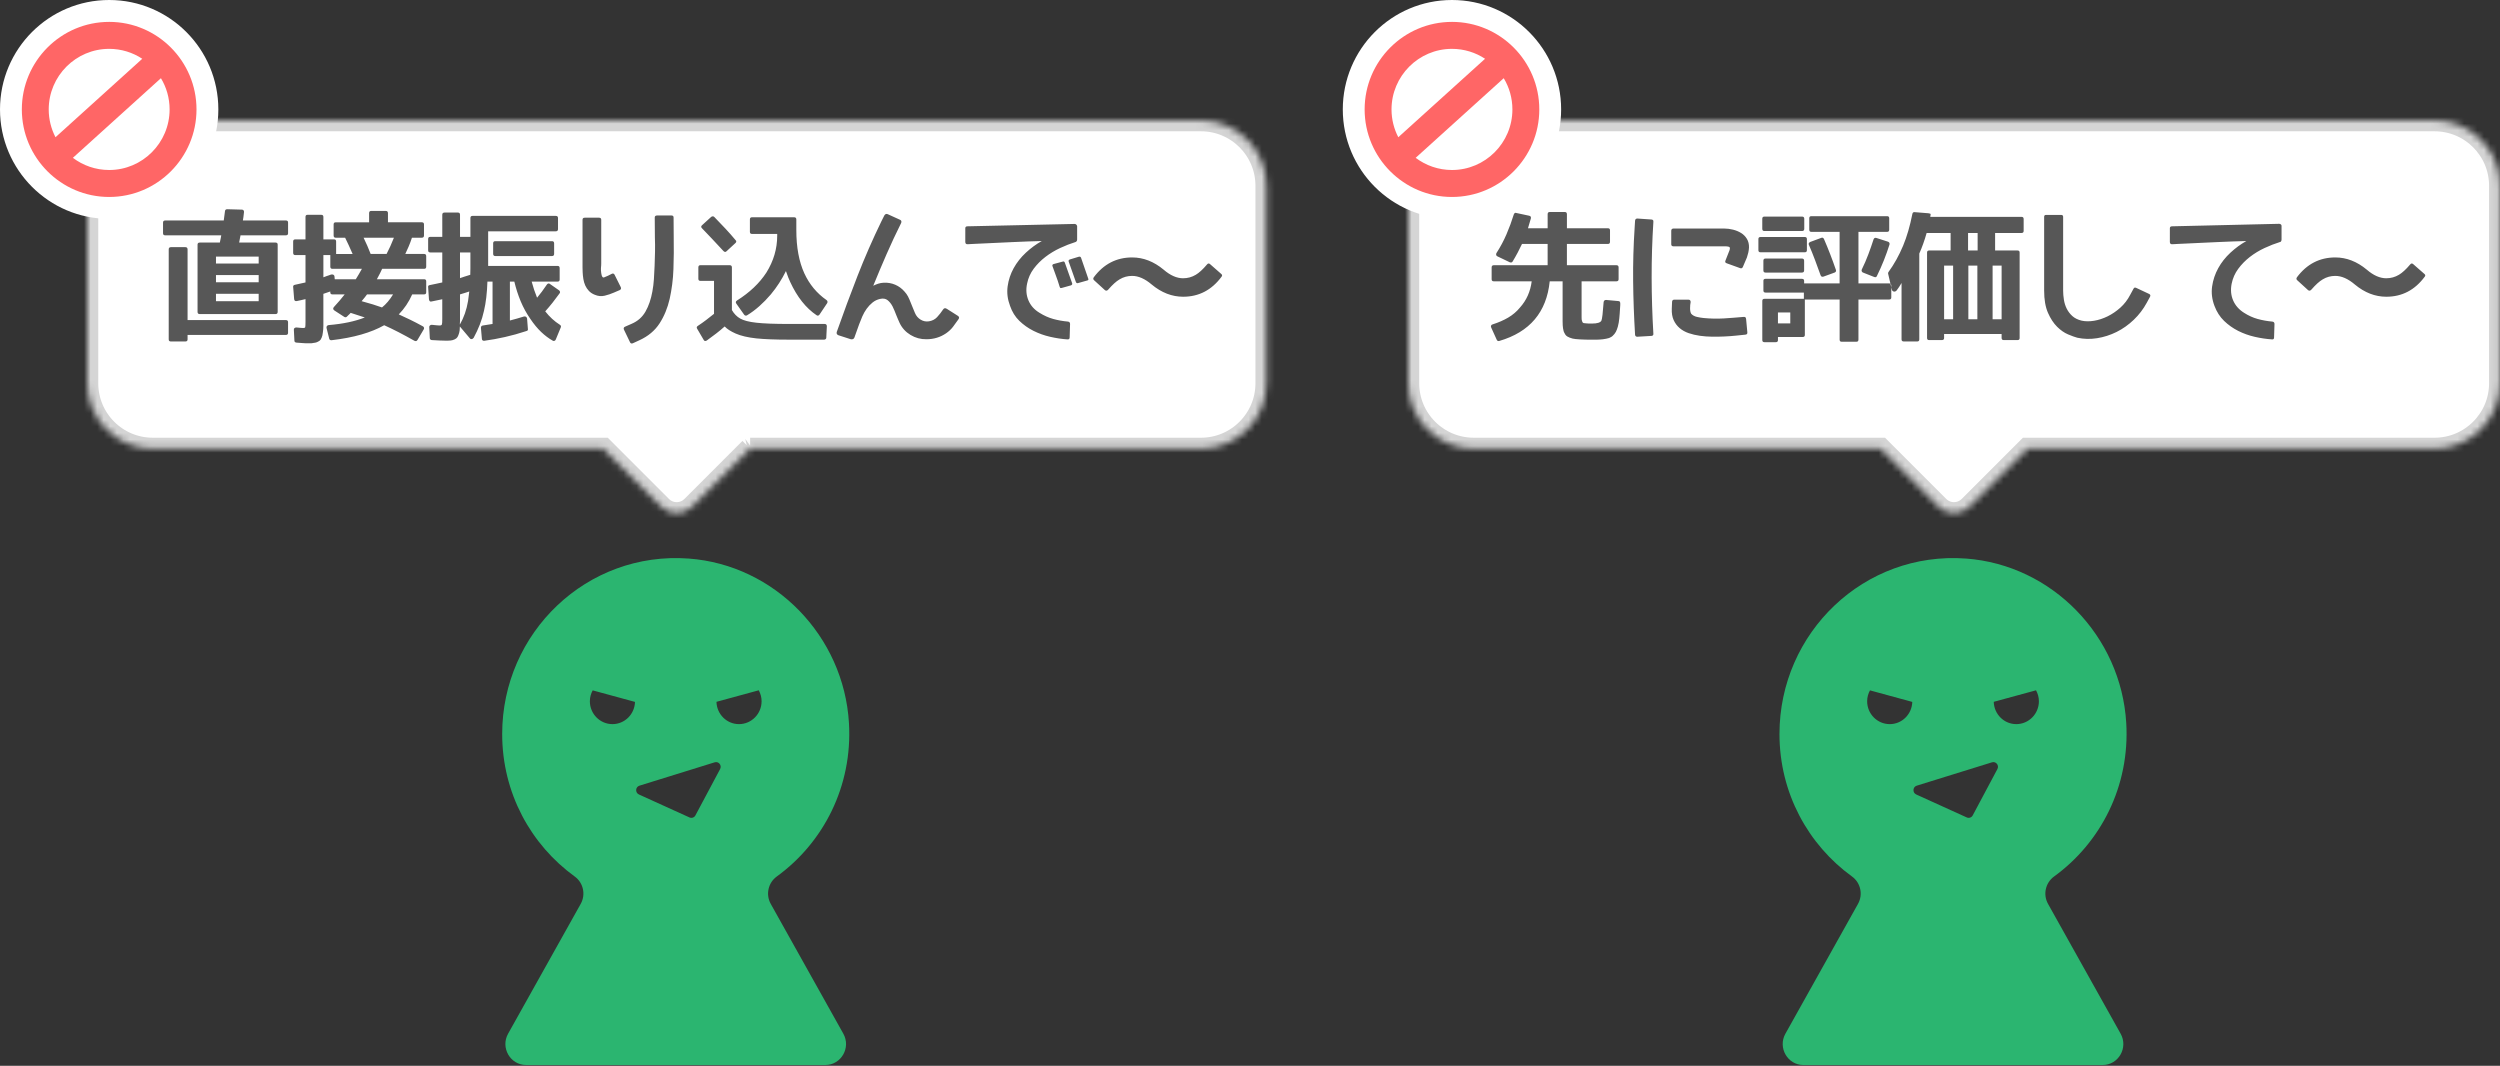 <svg width="380" height="162" viewBox="0 0 380 162" xmlns="http://www.w3.org/2000/svg" xmlns:xlink="http://www.w3.org/1999/xlink"><rect x="0" y="0" width="380" height="162" fill="#333333" stroke="none"/><title>img</title><defs><path d="M100.748 49.898l-8.82 8.82c-1.295 1.295-3.393 1.298-4.687.005l-8.823-8.825H9.955C4.457 49.898 0 45.448 0 39.95V9.948C0 4.454 4.452 0 9.955 0H169.26c5.497 0 9.954 4.45 9.954 9.948V39.95c0 5.494-4.452 9.948-9.955 9.948h-68.512z" id="a"/><mask id="c" x="0" y="0" width="179.214" height="59.714" fill="#fff"><use xlink:href="#a"/></mask><path d="M94.11 49.898l-8.82 8.82c-1.295 1.295-3.393 1.298-4.686.005l-8.825-8.825H9.96c-5.5 0-9.96-4.45-9.96-9.948V9.948C0 4.454 4.46 0 9.96 0h146.02c5.5 0 9.96 4.45 9.96 9.948V39.95c0 5.494-4.46 9.948-9.96 9.948H94.11z" id="b"/><mask id="d" x="0" y="0" width="165.939" height="59.714" fill="#fff"><use xlink:href="#b"/></mask></defs><g fill="none" fill-rule="evenodd"><g transform="translate(13.275 18.296)"><use stroke="#D5D5D5" mask="url(#c)" stroke-width="3.319" fill="#FFF" xlink:href="#a"/><path d="M19.554 24.613h6.49v-1.098h-6.49v1.098zm6.49-2.85v-1.057h-6.49v1.056h6.49zm-14.537-6.23c0-.21.112-.317.337-.317h8.89c.084-.577.147-1.056.19-1.436.028-.183.14-.274.337-.274l2.234.063c.112 0 .196.038.252.115.057.078.078.166.064.264-.028.28-.056.524-.085.728-.028.204-.056.383-.084.538h6.532c.224 0 .337.106.337.317v1.626c0 .21-.114.316-.338.316h-6.89c-.055.253-.097.468-.125.644-.028.176-.057.327-.085.454h5.52c.224 0 .337.105.337.316v10.22c0 .226-.114.338-.338.338H17.09c-.225 0-.338-.112-.338-.338V18.89c0-.21.113-.316.337-.316h3.054c.014-.07.028-.148.042-.233.014-.083.035-.182.063-.294.028-.113.05-.218.063-.317.014-.1.028-.184.042-.254h-8.51c-.226 0-.338-.106-.338-.317v-1.627zm14.536 10.832h-6.49v1.12h6.49v-1.12zm-10.807 3.99h14.936c.224 0 .337.107.337.318V32.3c0 .21-.114.316-.338.316H15.236v.675c0 .212-.113.318-.337.318h-2.192c-.225 0-.337-.106-.337-.317V19.61c0-.225.113-.338.338-.338h2.19c.225 0 .338.113.338.338v10.748zm30.248-10.05c.197-.38.39-.778.58-1.193.19-.415.368-.84.537-1.277h-4.613c.197.408.386.82.57 1.235.182.415.35.827.505 1.235h2.422zm-4.677 3.843c.155-.253.31-.51.464-.77.155-.26.31-.532.464-.813h-4.487c-.21 0-.316-.106-.316-.317v-1.774H35.88v3.38c.14-.058.31-.12.505-.19.1-.03.197-.06.295-.096.1-.036.204-.074.316-.117.014 0 .025-.002.032-.01.007-.006.025-.01.053-.01.11-.028.216-.017.315.032.098.05.154.13.168.243l.042.443h3.202zm3.982 4.287c.617-.493 1.18-1.155 1.684-1.985h-3.96l-.327.433c-.133.176-.298.376-.495.6.618.17 1.183.332 1.696.487.513.155.98.31 1.4.465zm.905-12.944h5.14c.225 0 .337.106.337.318v1.69c0 .224-.112.337-.337.337H49.34c-.155.478-.32.922-.496 1.33-.175.408-.347.788-.516 1.14h2.865c.21 0 .316.113.316.338v1.605c0 .21-.106.317-.317.317H44.81c-.07.183-.176.404-.316.665-.14.26-.302.566-.484.918h7.183c.21 0 .316.106.316.317v1.668c0 .21-.106.317-.317.317H49.38c-.518 1.168-1.2 2.182-2.042 3.04.534.24 1.106.507 1.717.803.61.295 1.26.633 1.95 1.013.083.043.14.11.167.2.028.093.014.18-.042.265l-.948 1.606c-.112.183-.267.225-.463.126-.844-.478-1.648-.915-2.414-1.31-.765-.393-1.492-.745-2.18-1.055-.997.564-2.16 1.035-3.486 1.415-1.328.38-2.84.67-4.54.866-.183 0-.295-.084-.337-.253l-.4-1.605c-.03-.113-.01-.21.052-.296.063-.084.15-.134.263-.148 2.19-.183 4.024-.57 5.5-1.16-.423-.142-.812-.268-1.17-.38-.36-.114-.685-.22-.98-.318-.042.042-.095.1-.158.17s-.137.14-.22.21l-.212.21c-.112.1-.24.107-.38.023l-1.495-.97c-.112-.07-.175-.156-.19-.254-.013-.1.03-.197.127-.296.576-.62 1.116-1.253 1.622-1.9h-1.875c-.21 0-.316-.106-.316-.317v-.127c-.49.183-.84.303-1.052.36V31.21c0 .234-.007.406-.02.52-.03.337-.07.653-.128.95-.07.266-.16.485-.273.654-.1.14-.253.253-.464.337-.112.058-.228.096-.348.118-.12.02-.235.038-.347.052-.084.028-.214.043-.39.043h-.642c-.127 0-.313-.01-.56-.032-.244-.02-.557-.045-.936-.073-.197-.028-.295-.127-.295-.296l-.084-1.646c-.013-.112.018-.2.096-.264.077-.063.172-.095.284-.095.295.03.527.05.695.064.17.013.288.02.358.02.17 0 .267-.042.295-.127.028-.14.042-.43.042-.866v-3.4c-.28.07-.526.127-.737.17-.21.042-.407.084-.59.126-.24.043-.372-.056-.4-.295l-.148-1.837c-.028-.182.057-.295.253-.337.337-.07.636-.137.895-.2.26-.064.503-.117.727-.16v-4.16H31.6c-.21 0-.315-.112-.315-.337v-1.73c0-.212.106-.318.316-.318h1.56v-3.42c0-.212.106-.317.316-.317h2.065c.226 0 .338.106.338.317v3.42H37.5c.21 0 .316.107.316.318v1.9h2.507c-.42-.97-.8-1.795-1.138-2.47h-1.432c-.21 0-.316-.113-.316-.338v-1.69c0-.21.105-.316.316-.316h5.077v-1.393c0-.225.105-.338.316-.338h2.212c.224 0 .337.112.337.337v1.394zm10.95 8.49c.184-.07.402-.145.655-.222.252-.078.554-.173.905-.285.014-.24.02-.553.02-.94v-2.46h-1.58v3.906zm0 5.954v.612c-.013.113-.02.21-.02.296v.19c.604-1.042 1.02-2.23 1.243-3.57.113-.773.176-1.26.19-1.456-.155.057-.348.12-.58.19l-.832.254v3.484zM61.682 18.7c0-.225.107-.337.317-.337h8.638c.21 0 .316.112.316.337v1.584c0 .225-.105.338-.315.338h-8.638c-.21 0-.316-.113-.316-.338V18.7zm-7.393 14.78c-.17 0-.41-.006-.727-.02-.316-.014-.713-.035-1.19-.063-.084 0-.158-.028-.22-.085-.064-.056-.096-.126-.096-.21l-.084-1.648c-.014-.112.017-.204.095-.274.077-.07.172-.106.284-.106.294.028.54.053.736.074.197.02.344.032.443.032.195 0 .315-.05.357-.148.042-.085.063-.38.063-.887V27.19l-.706.147-.916.19c-.113.042-.204.028-.274-.043-.07-.07-.112-.16-.126-.274l-.127-1.858c-.027-.183.057-.29.254-.317.267-.056.558-.116.874-.18.316-.063.657-.137 1.022-.22v-4.562h-1.833c-.21 0-.316-.106-.316-.317v-1.73c0-.212.107-.318.317-.318h1.833V14.35c0-.225.112-.337.337-.337h2.043c.21 0 .316.112.316.338v3.358h1.58v-2.872c0-.21.106-.317.316-.317h12.66c.226 0 .338.105.338.316v1.69c0 .225-.112.337-.337.337h-10.28v5.258h10.554c.21 0 .316.114.316.34v1.73c0 .212-.105.317-.316.317h-3.94c.226.845.5 1.66.822 2.45.477-.563.975-1.232 1.495-2.006.056-.084.13-.137.22-.158.093-.02.173.004.244.074l1.39.97c.07.058.115.128.136.213.02.083.003.16-.053.23-.365.508-.727.986-1.085 1.437-.358.45-.726.887-1.106 1.31.646.83 1.39 1.512 2.233 2.047.155.1.197.232.127.4l-.76 1.838c-.04.1-.107.166-.2.2-.09.036-.178.026-.262-.03-.604-.34-1.19-.778-1.76-1.32-.568-.542-1.112-1.2-1.632-1.975-.59-.844-1.08-1.738-1.474-2.68-.394-.945-.717-1.944-.97-3h-.674v5.913l1.085-.296c.358-.1.713-.204 1.064-.317.112-.028.213-.01.305.053.09.063.144.15.158.264l.126 1.605c.027.154-.05.252-.233.294-1.11.366-2.194.67-3.254.908-1.06.24-2.11.43-3.15.57-.098.015-.182-.007-.253-.063-.07-.057-.105-.135-.105-.233l-.147-1.668c0-.212.098-.332.294-.36.253-.043.495-.08.727-.116.23-.036.48-.074.747-.117v-6.44h-.78c-.056 1.732-.23 3.217-.526 4.456-.154.703-.364 1.397-.63 2.08-.268.682-.577 1.347-.928 1.995-.084.127-.186.197-.305.21-.12.015-.222-.034-.306-.147l-1.495-1.772v.02c0 .226-.01.416-.03.57-.022.156-.047.282-.075.38-.07.254-.154.465-.253.634-.098.155-.245.275-.442.36-.112.056-.218.094-.316.115-.1.022-.198.04-.296.053-.07.014-.186.02-.348.02h-.58zm25.867-9.986l.927 1.858c.085.197.036.345-.147.443l-.474.2-.412.18c-.45.197-.92.356-1.41.475-.493.12-.99.074-1.497-.137-.364-.14-.666-.338-.905-.59-.238-.254-.424-.532-.558-.835-.133-.303-.228-.627-.284-.97-.056-.346-.092-.688-.106-1.026-.014-.24-.02-.475-.02-.707V15.11c0-.21.112-.316.336-.316h2.17c.225 0 .337.106.337.317v6.63c0 .085-.003.19-.01.318-.007.126-.018.253-.032.38v.39c0 .134.014.264.042.39.07.536.225.747.464.635.196-.07.386-.152.57-.243.18-.092.37-.187.567-.285.198-.1.345-.043.444.17zm8.953-8.72l.02 2.955c.015.816.02 1.628.012 2.438-.008.81-.026 1.622-.054 2.44-.028.8-.09 1.58-.19 2.332-.098.753-.224 1.482-.38 2.186-.322 1.407-.838 2.657-1.547 3.748-.71 1.09-1.725 1.94-3.045 2.544l-1.012.465c-.21.084-.358.02-.442-.19l-.905-1.88c-.042-.084-.052-.17-.03-.253.02-.085.08-.148.178-.19l1.01-.444c.928-.394 1.633-1.017 2.118-1.868.486-.852.833-1.87 1.044-3.052.112-.605.19-1.228.232-1.868.042-.64.077-1.313.105-2.017.03-.703.05-1.414.064-2.132.014-.718.007-1.464-.02-2.238l-.022-2.977c0-.21.12-.317.358-.317h2.19c.212 0 .317.106.317.317zM106.19 22.9c-.62 1.267-1.384 2.45-2.297 3.548-.562.66-1.145 1.26-1.75 1.795-.603.535-1.228 1-1.874 1.393-.155.085-.296.057-.422-.084l-1.18-1.668c-.154-.197-.126-.366.084-.507 1.925-1.212 3.413-2.626 4.467-4.245 1.094-1.76 1.642-3.625 1.642-5.596v-.276h-3.834c-.21 0-.316-.105-.316-.316v-1.88c0-.225.105-.337.316-.337h6.404c.225 0 .337.113.337.338v1.605c0 2.62.406 4.815 1.22 6.588.773 1.677 1.897 3.028 3.37 4.056.17.14.198.302.086.485l-1.16 1.733c-.14.17-.287.197-.44.084-1.616-1.084-2.95-2.766-4.004-5.046-.084-.182-.183-.41-.295-.686-.112-.274-.232-.602-.358-.982zm-9.04-2.998c-.14.14-.293.127-.462-.042-.59-.634-1.152-1.236-1.685-1.806-.534-.57-1.054-1.115-1.56-1.636-.182-.17-.182-.33 0-.486l1.39-1.267c.184-.112.338-.105.465.02.59.607 1.155 1.198 1.695 1.775s1.05 1.154 1.528 1.732c.085.07.124.147.117.232-.007.084-.053.162-.137.232l-1.35 1.246zm.486 2.112c.225 0 .337.112.337.337v6.483c.337.577.758 1.006 1.264 1.288.506.296 1.32.507 2.444.633 1.124.127 2.79.19 4.993.19h5.393c.225 0 .338.12.338.36l-.085 1.73c0 .085-.032.156-.096.212-.063.055-.143.084-.242.084h-5.393c-2.01 0-3.638-.064-4.888-.19-1.306-.14-2.36-.388-3.16-.74-.76-.337-1.313-.696-1.664-1.076-.408.366-.84.725-1.296 1.076-.456.352-.93.704-1.422 1.056-.098.07-.193.095-.284.074-.092-.02-.158-.08-.2-.18l-.99-1.69c-.1-.168-.064-.308.105-.42.45-.297.878-.6 1.286-.91.407-.31.8-.618 1.18-.928v-5.004H93.19c-.21 0-.315-.106-.315-.317v-1.732c0-.225.105-.337.316-.337h4.446zm34.778 8.214c-.267.394-.544.777-.832 1.15-.288.373-.636.7-1.043.982-.886.606-1.883.908-2.993.908-.87.014-1.678-.204-2.422-.654-.745-.45-1.3-1.063-1.664-1.837l-.252-.572-.253-.612c-.098-.24-.19-.468-.274-.686-.083-.218-.182-.433-.294-.644-.21-.394-.463-.708-.758-.94-.295-.232-.68-.292-1.16-.18-.42.1-.796.282-1.126.55-.33.267-.625.58-.885.94-.26.358-.48.75-.663 1.17-.183.424-.344.825-.485 1.205l-.717 2.007c-.042.112-.116.19-.22.232-.107.04-.216.048-.328.02l-1.896-.612c-.226-.1-.303-.268-.233-.507 1.012-2.87 2.06-5.704 3.15-8.498 1.088-2.794 2.3-5.564 3.634-8.31l.422-.844c0-.028.007-.042.02-.042.142-.225.317-.288.528-.19l1.812.824c.126.042.207.112.242.21.035.1.024.205-.032.317-.786 1.577-1.524 3.154-2.212 4.73-.688 1.577-1.362 3.175-2.022 4.794.24-.126.49-.232.758-.316.267-.085.548-.134.843-.148.617-.028 1.196.074 1.737.306.54.233 1.008.574 1.4 1.024.226.24.408.497.55.77.14.276.265.56.378.856.112.254.22.52.326.803.107.28.223.563.35.844.18.436.47.774.863 1.013.393.24.814.324 1.264.253.505-.084.916-.295 1.232-.633.315-.338.62-.725.915-1.162.14-.224.33-.26.57-.104l1.663 1.056c.225.14.26.316.106.528zm18.036-14.17v2.028c0 .183-.063.31-.19.38l-.042.02c-.772.24-1.56.547-2.36.92-.8.373-1.544.823-2.232 1.35-.69.53-1.282 1.127-1.78 1.796-.5.67-.833 1.418-1 2.25-.198.914-.13 1.765.2 2.554.33.788.894 1.422 1.695 1.9.675.423 1.367.732 2.076.93.71.196 1.457.33 2.243.4.21.03.315.148.315.36l-.063 2.048c0 .225-.12.323-.358.295-.843-.055-1.71-.185-2.602-.39-.89-.203-1.738-.506-2.538-.907-.8-.402-1.517-.908-2.15-1.52-.63-.613-1.1-1.37-1.41-2.27-.38-1-.502-1.99-.37-2.967.134-.98.44-1.9.917-2.766.48-.866 1.097-1.65 1.855-2.355.76-.704 1.566-1.295 2.423-1.774-.66.015-1.362.037-2.107.065-.743.028-1.502.06-2.274.095l-2.254.105c-.73.036-1.408.067-2.033.095-.626.03-1.167.053-1.623.074-.457.02-.783.04-.98.053-.238.014-.358-.106-.358-.36V16.4c0-.198.11-.297.336-.297l16.264-.36c.196 0 .33.107.4.318zm-1.875 5.554l1.116 3.147c.044.14-.013.247-.167.317l-1.433.4c-.07.016-.126.02-.168.012-.042-.008-.084-.068-.127-.18l-.295-.93c-.098-.28-.217-.615-.358-1.003l-.442-1.214c-.056-.14-.007-.246.147-.316l1.412-.38c.14-.057.245-.008.315.147zm2.465-.74l1.095 3.17c.07.168.02.266-.147.294l-1.412.4c-.14.044-.246-.013-.316-.167l-1.095-3.103c-.056-.127-.007-.233.147-.317l1.39-.423c.17-.042.28.008.338.148zM166.563 24c.688 0 1.327-.176 1.917-.527.505-.296 1.074-.817 1.706-1.563.155-.197.316-.21.485-.042l1.686 1.478c.154.127.168.267.042.422-1.503 2.027-3.448 3.04-5.835 3.04-1.7 0-3.294-.62-4.782-1.857-1.025-.872-2.015-1.31-2.97-1.31-.702 0-1.34.177-1.917.53-.505.295-1.08.816-1.727 1.562-.17.183-.337.204-.506.063l-1.643-1.5c-.14-.126-.155-.273-.042-.442 1.503-2.013 3.448-3.02 5.835-3.02 1.7 0 3.294.62 4.782 1.858 1.012.874 2.002 1.31 2.97 1.31z" fill="#575757"/></g><path d="M306.476 110.067c-1.865 0-3.376-1.51-3.426-3.39l6.428-1.752c.268.495.434 1.056.434 1.66 0 1.924-1.538 3.482-3.436 3.482zm-2.87 6.828l-3.752 7.043c-.175.33-.57.465-.906.312l-7.685-3.492c-.594-.27-.54-1.143.08-1.336l11.44-3.55c.6-.188 1.123.46.824 1.023zm-16.363-6.828c-1.898 0-3.436-1.558-3.436-3.48 0-.602.164-1.16.428-1.652l6.433 1.755c-.056 1.874-1.563 3.377-3.425 3.377zm24.06 27.324c-.794-1.418-.397-3.21.912-4.16 7.077-5.134 11.54-13.7 10.976-23.326-.777-13.238-11.296-24.037-24.35-25.004-15.463-1.145-28.36 11.24-28.36 26.667 0 8.96 4.353 16.827 11.03 21.665 1.307.946 1.7 2.738.907 4.155l-11.035 19.734c-1.188 2.125.327 4.76 2.736 4.76H319.6c2.41 0 3.924-2.635 2.736-4.76l-11.034-19.73zM112.328 110.067c-1.866 0-3.376-1.51-3.426-3.39l6.427-1.752c.267.495.433 1.056.433 1.66 0 1.924-1.537 3.482-3.435 3.482zm-2.87 6.828l-3.753 7.043c-.175.33-.57.465-.906.312l-7.686-3.492c-.594-.27-.54-1.143.082-1.336l11.438-3.55c.602-.188 1.124.46.824 1.023zm-16.364-6.828c-1.898 0-3.435-1.558-3.435-3.48 0-.602.162-1.16.427-1.652l6.433 1.755c-.056 1.874-1.563 3.377-3.426 3.377zm24.06 27.324c-.794-1.418-.397-3.21.912-4.16 7.077-5.134 11.54-13.7 10.976-23.326-.777-13.238-11.296-24.037-24.35-25.004-15.464-1.145-28.36 11.24-28.36 26.667 0 8.96 4.353 16.827 11.03 21.665 1.307.946 1.698 2.738.907 4.155L77.232 157.12c-1.187 2.125.327 4.76 2.736 4.76h45.482c2.41 0 3.924-2.635 2.736-4.76l-11.034-19.73z" fill="#2BB570"/><g><ellipse fill="#FFF" cx="16.594" cy="16.633" rx="16.594" ry="16.633"/><path d="M16.594 25.84c-2.07 0-3.98-.69-5.517-1.85l13.385-12.104c.836 1.387 1.318 3.012 1.318 4.747 0 5.077-4.12 9.208-9.186 9.208m0-18.415c1.856 0 3.584.556 5.03 1.508L8.436 20.86c-.656-1.267-1.03-2.704-1.03-4.227 0-5.078 4.123-9.208 9.188-9.208m0-4.098c-7.32 0-13.275 5.97-13.275 13.306 0 7.337 5.954 13.306 13.274 13.306 7.32 0 13.275-5.97 13.275-13.307 0-7.337-5.957-13.306-13.276-13.306" fill="#F66"/></g><g transform="translate(214.06 18.296)"><use stroke="#D5D5D5" mask="url(#d)" stroke-width="3.319" fill="#FFF" xlink:href="#b"/><path d="M12.607 31.496c-.056-.112-.063-.214-.02-.306.04-.09.118-.15.23-.18.886-.28 1.676-.626 2.37-1.034.696-.408 1.296-.922 1.802-1.54.982-1.1 1.572-2.423 1.77-3.97h-5.753c-.224 0-.337-.107-.337-.318v-1.795c0-.225.113-.337.337-.337h8.174v-3.23h-3.896c-.197.42-.414.858-.653 1.308-.238.45-.498.908-.78 1.373-.097.14-.237.175-.42.105l-1.896-.908c-.098-.042-.158-.116-.18-.222-.02-.105-.003-.2.054-.285.59-.915 1.095-1.86 1.516-2.84.422-.978.794-1.988 1.117-3.03.03-.084.078-.15.148-.2.07-.05.148-.053.232-.01l1.96.42c.21.044.294.177.252.403-.126.464-.274.964-.442 1.5h2.99v-2.134c0-.225.107-.338.317-.338h2.296c.21 0 .316.113.316.338V16.4h6.235c.21 0 .316.104.316.315v1.732c0 .225-.104.338-.315.338H24.11v3.23h7.52c.225 0 .337.113.337.338v1.795c0 .21-.112.317-.337.317h-5.288v5.47c0 .266.015.42.043.463.014.057.028.106.042.148.014.042.028.078.042.106.027.084.097.14.21.17h.042c.028.013.084.02.168.02h.042c.057.014.12.02.19.02h.042c.056.015.148.022.274.022h.484c.8 0 1.278-.148 1.433-.443.112-.253.225-1.19.337-2.808.028-.225.155-.338.38-.338l1.853.17c.197 0 .295.12.295.358v.243c0 .092-.007.194-.02.306-.03.466-.05.797-.064.994-.014.253-.035.496-.063.728-.03.233-.057.447-.085.644-.084.465-.175.81-.274 1.035-.084.254-.21.487-.38.698-.21.253-.385.408-.525.464-.114.07-.226.124-.34.16-.11.034-.237.066-.378.094-.35.07-.68.112-.99.126-.126.014-.295.022-.505.022h-.822c-.267 0-.537-.004-.81-.01-.275-.008-.56-.02-.854-.033-.533-.027-.912-.07-1.137-.125-.168-.043-.32-.092-.453-.148-.133-.057-.25-.113-.347-.17-.183-.112-.323-.28-.422-.506-.11-.168-.188-.414-.23-.738-.043-.267-.064-.626-.064-1.077v-6.06h-1.96c-.476 4.688-3.032 7.707-7.667 9.06-.085.027-.163.023-.233-.012s-.12-.088-.147-.158l-.843-1.86zm24.645.93c.014.112-.01.197-.074.253-.063.055-.137.083-.22.083l-2.15.127c-.196 0-.31-.098-.337-.296-.167-2.773-.266-5.497-.294-8.17-.028-2.676.05-5.4.232-8.173l.063-1.013c.03-.21.142-.316.338-.316l2.15.148c.224.015.322.134.294.36-.183 2.857-.27 5.687-.263 8.488.006 2.8.093 5.638.262 8.51zm14.093-2.26l.19 2.048c.028.226-.077.345-.316.36-.408.042-.882.09-1.423.147-.54.057-1.12.1-1.738.128-.62.028-1.244.04-1.876.032-.632-.007-1.25-.053-1.854-.138-.604-.084-1.172-.218-1.706-.4-.534-.184-.994-.44-1.38-.772-.386-.33-.688-.735-.906-1.214-.217-.478-.312-1.056-.284-1.73l.042-1.036c0-.098.028-.18.084-.243.056-.063.134-.095.232-.095h2.19c.1 0 .176.032.233.095.056.064.084.145.084.243v.042c-.03.14-.05.29-.064.444-.014.155-.02.316-.02.485 0 .353.055.628.167.825.21.24.502.4.874.486.373.085.713.14 1.022.17 1.01.098 2.028.12 3.054.063.505-.028 1.007-.064 1.506-.106l1.506-.126c.24-.028.365.07.38.296zm.443-10.832c-.014.253-.05.507-.105.76-.057.253-.127.5-.21.74-.1.238-.2.478-.307.717-.105.24-.207.48-.305.72-.083.196-.224.26-.42.19l-2.044-.74c-.21-.07-.274-.204-.19-.4.085-.212.162-.41.232-.593s.148-.38.232-.59l.084-.212.085-.21c.055-.198.062-.332.02-.402-.057-.085-.176-.134-.36-.148-.07-.014-.146-.02-.23-.02h-7.984c-.085 0-.158-.026-.222-.075-.063-.05-.094-.123-.094-.222v-2.07c0-.112.03-.196.094-.253.064-.056.137-.084.222-.084h7.752c.435 0 .878.057 1.327.17.45.113.857.28 1.222.507.365.225.66.524.885.897.225.373.33.813.316 1.32zm6.275 11.53v-1.67h-1.875v1.67h1.875zm5.056-7.117c-.212.07-.36.007-.444-.19-.28-.788-.565-1.566-.853-2.333-.288-.768-.593-1.524-.916-2.27-.1-.197-.042-.352.168-.465l1.707-.634c.168-.07.302-.014.4.17.674 1.56 1.278 3.124 1.812 4.686.07.197.007.338-.19.423l-1.685.612zm9.816-5.3c.182.084.252.225.21.422-.252.802-.537 1.6-.853 2.396-.316.795-.67 1.594-1.064 2.397-.07.168-.204.218-.4.147l-1.707-.675c-.085-.028-.148-.088-.19-.18-.042-.09-.042-.186 0-.285.38-.774.713-1.545 1-2.312.29-.767.552-1.524.79-2.27.085-.21.232-.282.443-.21l1.77.57zm-19.13-3.484c0-.225.107-.338.317-.338h5.73c.225 0 .337.113.337.338v1.52c0 .225-.112.338-.337.338h-5.73c-.21 0-.316-.112-.316-.337v-1.52zm-.59 3.083c0-.21.107-.317.317-.317h6.742c.21 0 .316.105.316.316v1.69c0 .21-.105.316-.315.316h-6.742c-.21 0-.316-.106-.316-.317v-1.69zm.76 3.294c0-.225.105-.338.316-.338h5.54c.225 0 .337.113.337.338v1.457c0 .225-.113.338-.338.338h-5.54c-.21 0-.316-.113-.316-.338V21.34zm0 3.062c0-.212.105-.317.316-.317h5.54c.225 0 .337.105.337.317v.38h5.392v-7.834h-4.297c-.21 0-.316-.113-.316-.338v-1.732c0-.21.104-.316.315-.316h11.523c.21 0 .316.105.316.316v1.732c0 .225-.105.338-.316.338h-4.36v7.834h4.676c.21 0 .316.112.316.338v1.794c0 .212-.105.317-.316.317h-4.677v6.104c0 .21-.105.316-.316.316H65.88c-.21 0-.316-.105-.316-.316V27.23h-5.287v5.386c0 .21-.113.316-.337.316h-3.75v.465c0 .21-.106.317-.316.317h-1.75c-.21 0-.315-.106-.315-.317v-5.955c0-.21.106-.316.316-.316h6.004v-.95h-5.835c-.21 0-.316-.106-.316-.317V24.4zm31.112-4.625h1.454v-2.66h-1.454v2.66zM81.444 33.08c0 .21-.113.317-.337.317h-1.94c-.21 0-.315-.106-.315-.317V20.094c0-.21.106-.317.316-.317h3.266v-2.66H78.79c-.324 1.14-.696 2.182-1.117 3.125v13.05c0 .21-.106.316-.316.316h-2.044c-.224 0-.337-.106-.337-.317V24.72c-.112.21-.232.405-.358.58-.126.177-.253.356-.38.54-.126.154-.273.214-.442.18-.168-.036-.273-.16-.316-.37l-.547-2.344c-.014-.085 0-.162.042-.233.87-1.195 1.615-2.533 2.233-4.01.576-1.38 1.046-2.992 1.41-4.836.043-.21.163-.303.36-.275l2.085.168c.225.028.337.078.337.148 0 .028-.003.05-.01.063-.007.013-.01.035-.01.063-.015.07-.022.126-.022.17 0 .04-.007.076-.02.104H93.22c.21 0 .316.113.316.338V16.8c0 .21-.106.317-.316.317h-4.024v2.66h3.413c.21 0 .315.106.315.317V33.08c0 .21-.106.317-.316.317h-2.087c-.224 0-.337-.106-.337-.317v-.612h-8.742v.612zm1.37-11h-1.37v8.15h1.37v-8.15zm3.686 0h-1.37v8.15h1.37v-8.15zm3.686 8.15v-8.15h-1.37v8.15h1.37zm22.56-3.42l-.506.928c-.52.957-1.176 1.816-1.97 2.576-.793.76-1.664 1.376-2.612 1.848-.948.47-1.938.788-2.97.95-1.033.162-2.033.137-3.002-.074-.366-.1-.833-.268-1.4-.507-.57-.238-1.125-.625-1.666-1.16-.54-.535-1.004-1.243-1.39-2.122-.386-.88-.58-2.003-.58-3.368V14.667c0-.197.092-.295.275-.295h2.317c.196 0 .295.098.295.295V25.88c0 .436.038.897.116 1.383.077.485.22.94.43 1.362.212.422.497.795.855 1.12.358.323.825.555 1.4.696.562.127 1.19.134 1.886.022.695-.113 1.387-.338 2.075-.676.687-.338 1.333-.778 1.937-1.32.604-.542 1.103-1.193 1.496-1.953l.506-.93c.083-.168.216-.21.4-.126l1.98.93c.182.098.224.24.125.422zm19.99-10.77v2.048c0 .197-.065.33-.19.4h-.043c-.773.24-1.56.547-2.36.92-.8.373-1.54.823-2.222 1.35-.68.53-1.27 1.13-1.77 1.807-.497.675-.83 1.428-1 2.26-.182.914-.108 1.76.222 2.533.33.774.888 1.407 1.675 1.9.66.423 1.344.732 2.054.93.71.196 1.458.33 2.244.4.21.03.316.148.316.36l-.063 2.048c0 .225-.105.323-.316.295-.856-.055-1.73-.185-2.622-.39-.892-.203-1.734-.506-2.528-.907-.793-.402-1.506-.908-2.138-1.52-.632-.613-1.117-1.37-1.454-2.27-.38-1-.498-1.99-.358-2.967.14-.98.45-1.9.927-2.766.478-.866 1.096-1.65 1.854-2.355.76-.704 1.567-1.295 2.424-1.774-.66.015-1.363.037-2.107.065-.744.028-1.503.06-2.275.095l-2.265.105c-.737.036-1.41.067-2.022.095-.61.03-1.148.053-1.612.074-.463.02-.793.04-.99.053-.24.014-.358-.106-.358-.36V16.4c0-.198.112-.297.337-.297l16.263-.38c.1 0 .186.028.264.085.076.056.115.133.115.232zM148.657 24c.688 0 1.327-.176 1.917-.527.506-.296 1.074-.817 1.706-1.563.156-.197.317-.21.486-.042l1.685 1.478c.156.127.17.267.043.422-1.502 2.027-3.448 3.04-5.835 3.04-1.7 0-3.293-.62-4.782-1.857-1.025-.872-2.016-1.31-2.97-1.31-.703 0-1.342.177-1.918.53-.505.295-1.08.816-1.727 1.562-.168.183-.336.204-.505.063l-1.643-1.5c-.14-.126-.154-.273-.042-.442 1.503-2.013 3.448-3.02 5.835-3.02 1.7 0 3.294.62 4.783 1.858 1.01.874 2 1.31 2.97 1.31z" fill="#575757"/></g><g transform="translate(204.105)"><ellipse fill="#FFF" cx="16.594" cy="16.633" rx="16.594" ry="16.633"/><path d="M16.594 25.84c-2.07 0-3.98-.69-5.517-1.85l13.385-12.104c.836 1.387 1.318 3.012 1.318 4.747 0 5.077-4.12 9.208-9.186 9.208m0-18.415c1.856 0 3.584.556 5.03 1.508L8.436 20.86c-.656-1.267-1.03-2.704-1.03-4.227 0-5.078 4.123-9.208 9.188-9.208m0-4.098c-7.32 0-13.275 5.97-13.275 13.306 0 7.337 5.954 13.306 13.274 13.306 7.32 0 13.275-5.97 13.275-13.307 0-7.337-5.957-13.306-13.276-13.306" fill="#F66"/></g></g></svg>